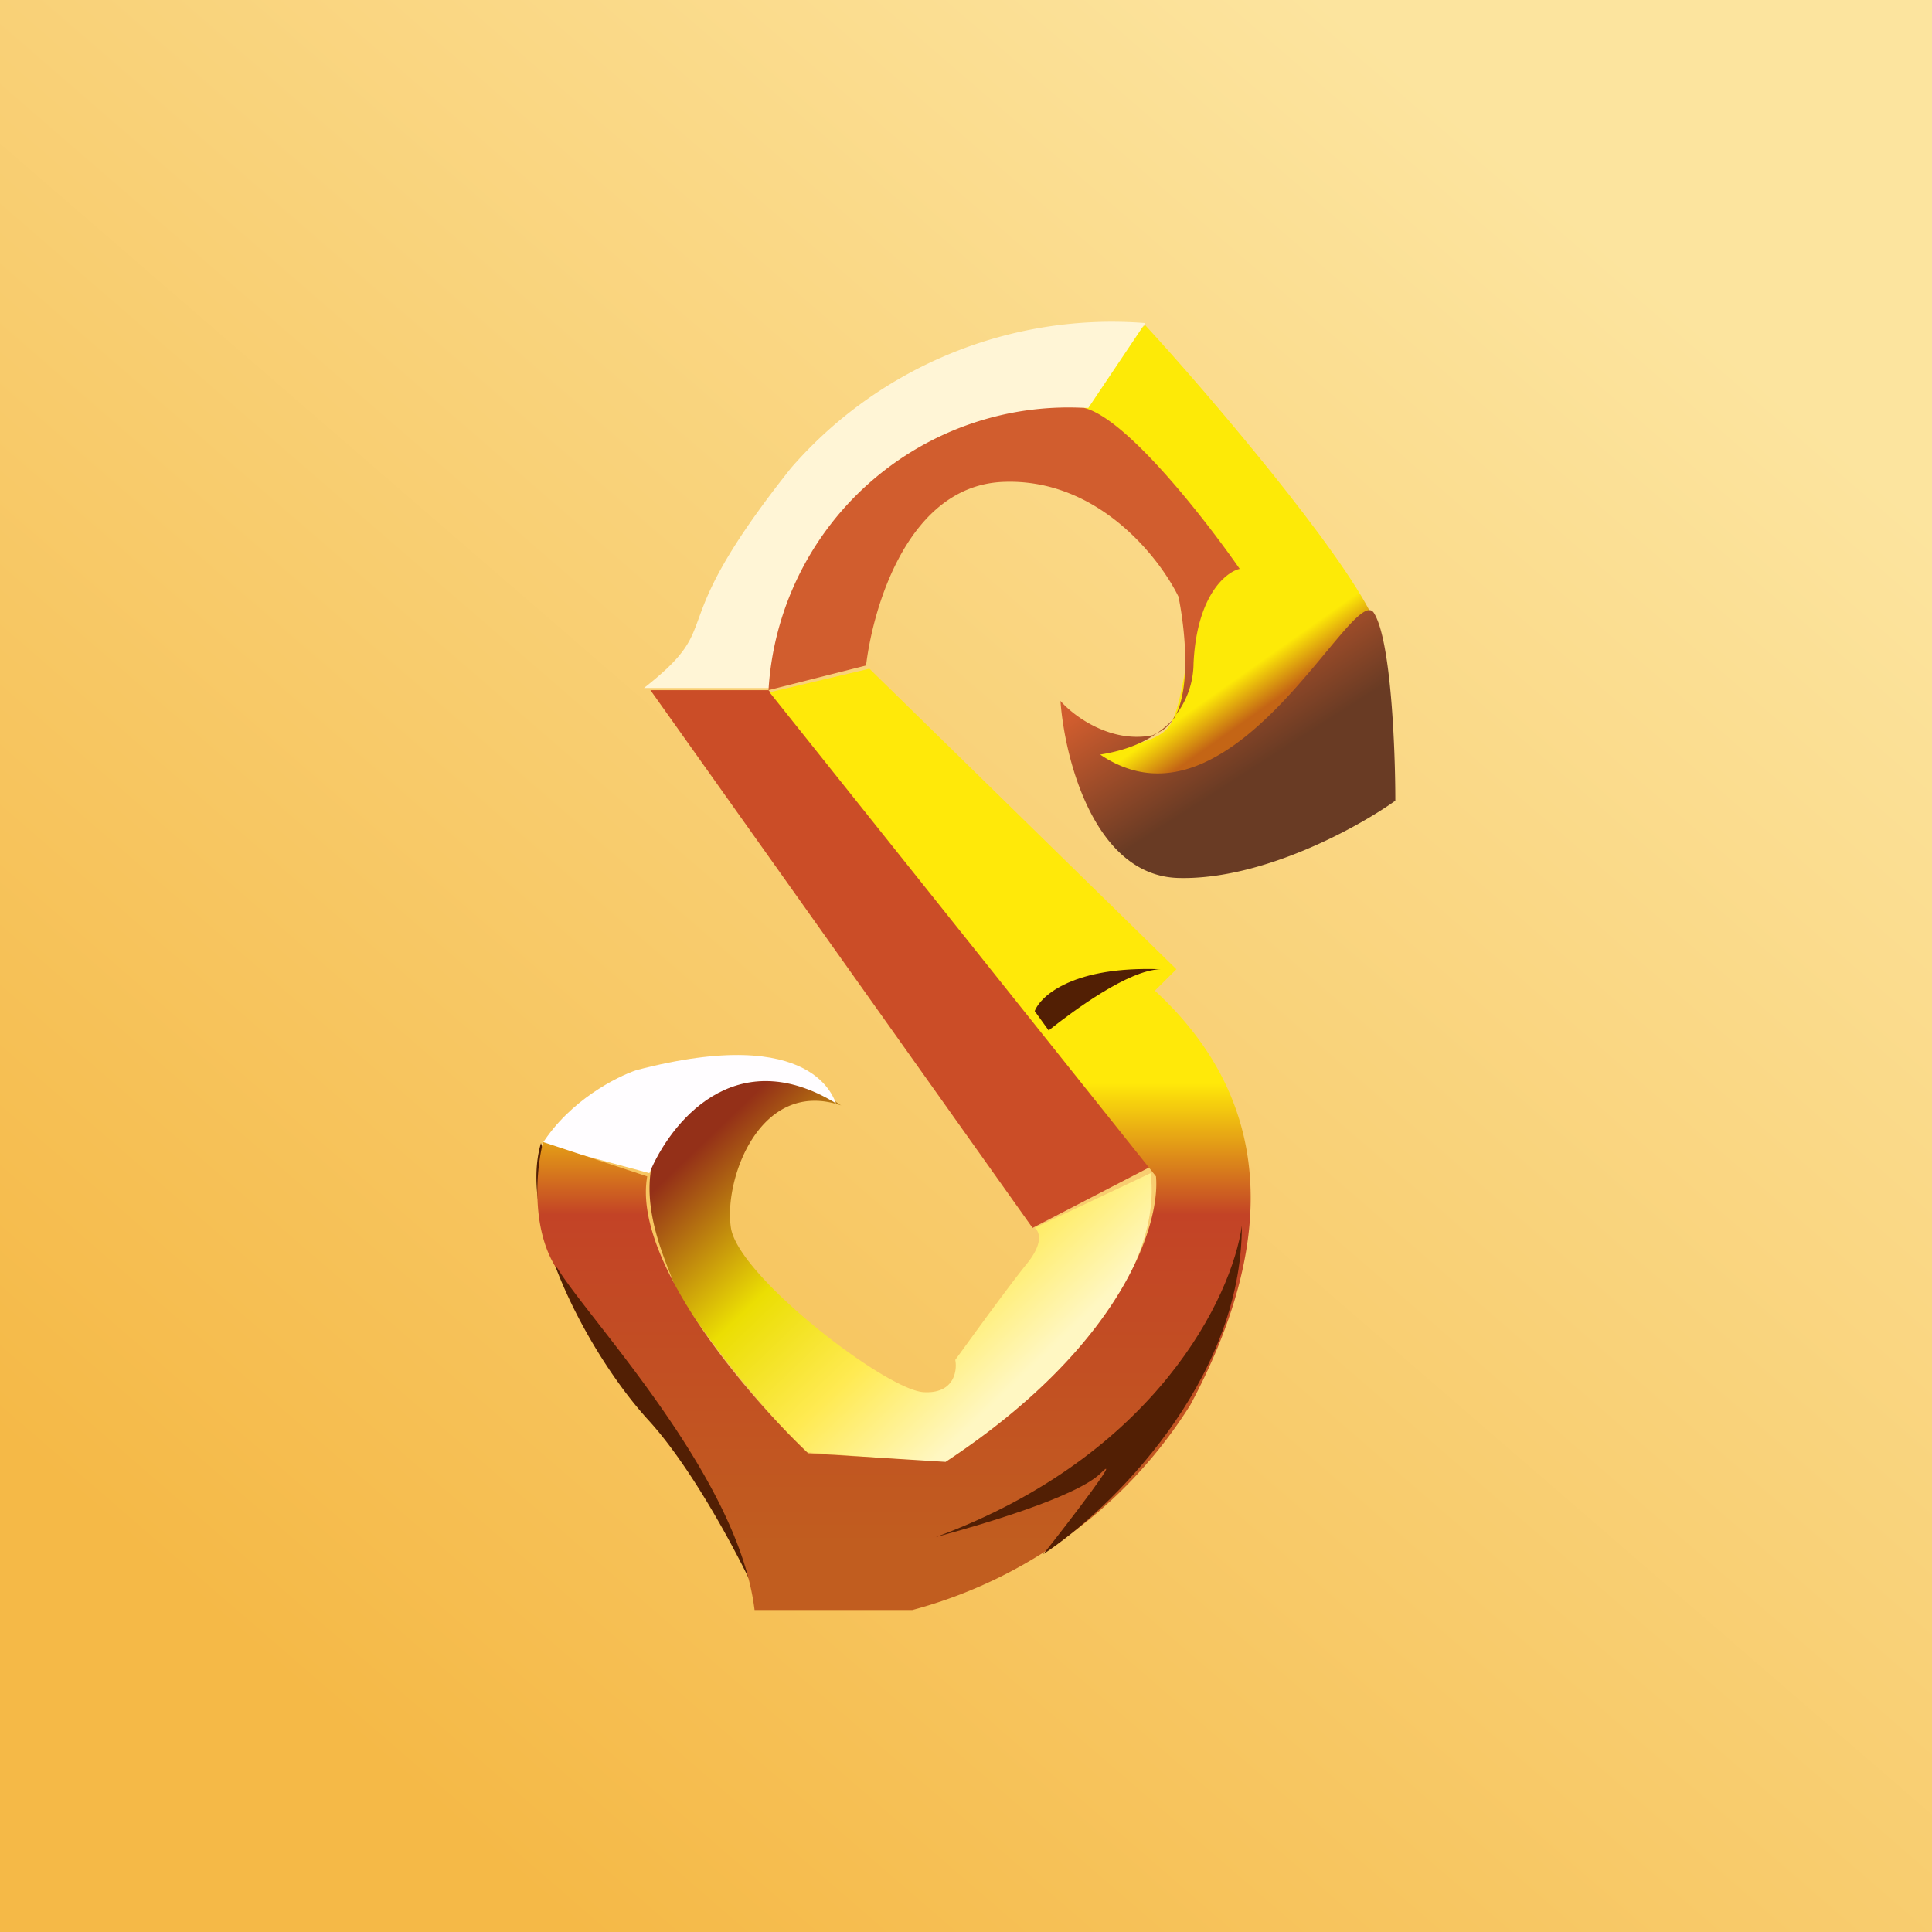 <!-- by TradingView --><svg width="18" height="18" viewBox="0 0 18 18" xmlns="http://www.w3.org/2000/svg"><rect x="0" y="0" width="18" height="18" fill="#333333" stroke="none"/><path fill="url(#aumbxpb30)" d="M0 0h18v18H0z"/><path d="M6.16 12.8a7.57 7.57 0 0 1-1.12-2.15c-.22.74.46 1.99 1 2.58.44.48.9 1.37 1.07 1.76a5 5 0 0 0-.95-2.19Z" fill="#521F04"/><path d="M9.62 11.44 6.06 6.43h1.1l3.56 4.44-1.1.57Z" fill="#CB4D27"/><path d="M6.47 10.3c.82-.54 1.31-.02 1.37 0-.76-.26-1.1.69-1.03 1.14.07.45 1.43 1.5 1.79 1.53.29.02.32-.2.3-.3.16-.22.5-.69.67-.9.16-.2.11-.3.07-.33l1.08-.51c.08.63-.33 1.3-.86 1.88-.42.47-.86.75-1.03.82l-1.33-.1a11.29 11.29 0 0 1-1.2-1.5c-.03-.19-.64-1.2.17-1.73Z" fill="url(#bumbxpb30)"/><path d="M5.93 9.97c1.68-.44 1.84.29 1.86.31-.95-.58-1.55.19-1.74.65l-1-.27c.26-.41.7-.63.88-.69Z" fill="#FFFDFF"/><path d="M5.18 11.81c-.24-.38-.18-.94-.12-1.17l.97.32c-.14.79.94 2.05 1.5 2.58l1.28.08c1.67-1.1 2-2.23 1.96-2.66l-3.6-4.51.93-.22 2.86 2.8-.2.2c1.16 1.07 1.1 2.42.33 3.86A4.4 4.4 0 0 1 8.5 15H7.03c-.15-1.25-1.56-2.72-1.84-3.19Z" fill="url(#cumbxpb30)"/><path d="M8.72 14.32c2.06-.76 2.76-2.25 2.85-2.9 0 1.46-1.23 2.65-1.85 3.06.27-.34.75-.97.53-.75-.23.22-1.12.48-1.53.59ZM9.64 9.42c.06-.15.37-.42 1.17-.39-.3.01-.8.38-1.04.57l-.13-.18Z" fill="#521F04"/><path d="M12.79 5.75c-.3-.63-1.53-2.08-2.12-2.72l-.88.62c.46.65 1.4 1.93 1.36 1.93-.04 0-.1.98-.26 1.19-.13.17-.5.2-.67.19-.08.08-.16.29.1.43.27.14 1-.1 1.32-.24l1.15-1.4Z" fill="url(#dumbxpb30)"/><path d="M7.19 6.41H6c.8-.63.13-.49 1.37-2.05a3.96 3.96 0 0 1 3.3-1.35l-.53.79c-.35 0-1.23.13-1.97.72-.74.58-.97 1.5-.98 1.9Z" fill="#FFF5D6"/><path d="m8.07 6.2-.91.23A2.8 2.8 0 0 1 10.1 3.8c.4.1 1.13 1.04 1.45 1.5-.13.03-.4.25-.43.88a.8.8 0 0 1-.18.5.32.32 0 0 1-.16.15c-.18.13-.4.18-.53.2 1.24.84 2.36-1.62 2.55-1.32.16.25.2 1.27.2 1.75-.35.25-1.24.74-2.02.72-.78-.02-1.06-1.1-1.1-1.65.12.14.47.4.86.32l.04-.02a.85.85 0 0 0 .16-.14c.16-.28.1-.83.04-1.13-.18-.37-.76-1.11-1.64-1.07-.87.04-1.2 1.14-1.27 1.7Z" fill="url(#eumbxpb30)"/><defs><linearGradient id="aumbxpb30" x1="14.67" y1="1.99" x2="2.76" y2="15.76" gradientUnits="userSpaceOnUse"><stop stop-color="#FCE49E"/><stop offset="1" stop-color="#F5B947"/></linearGradient><linearGradient id="bumbxpb30" x1="6.38" y1="10.81" x2="9.24" y2="13.79" gradientUnits="userSpaceOnUse"><stop stop-color="#943018"/><stop offset=".34" stop-color="#EBDE03"/><stop offset=".61" stop-color="#FFEA52"/><stop offset=".88" stop-color="#FFF7C2"/></linearGradient><linearGradient id="cumbxpb30" x1="8.33" y1="6.23" x2="8.33" y2="15" gradientUnits="userSpaceOnUse"><stop offset=".44" stop-color="#FFE909"/><stop offset=".58" stop-color="#C34326"/><stop offset=".93" stop-color="#C15D1F"/></linearGradient><linearGradient id="dumbxpb30" x1="9.91" y1="4.11" x2="11.7" y2="6.65" gradientUnits="userSpaceOnUse"><stop offset=".88" stop-color="#FDEA07"/><stop offset="1" stop-color="#C46515"/></linearGradient><linearGradient id="eumbxpb30" x1="8.05" y1="5.03" x2="10.08" y2="8.19" gradientUnits="userSpaceOnUse"><stop offset=".65" stop-color="#D15D2E"/><stop offset="1" stop-color="#693B24"/></linearGradient></defs></svg>